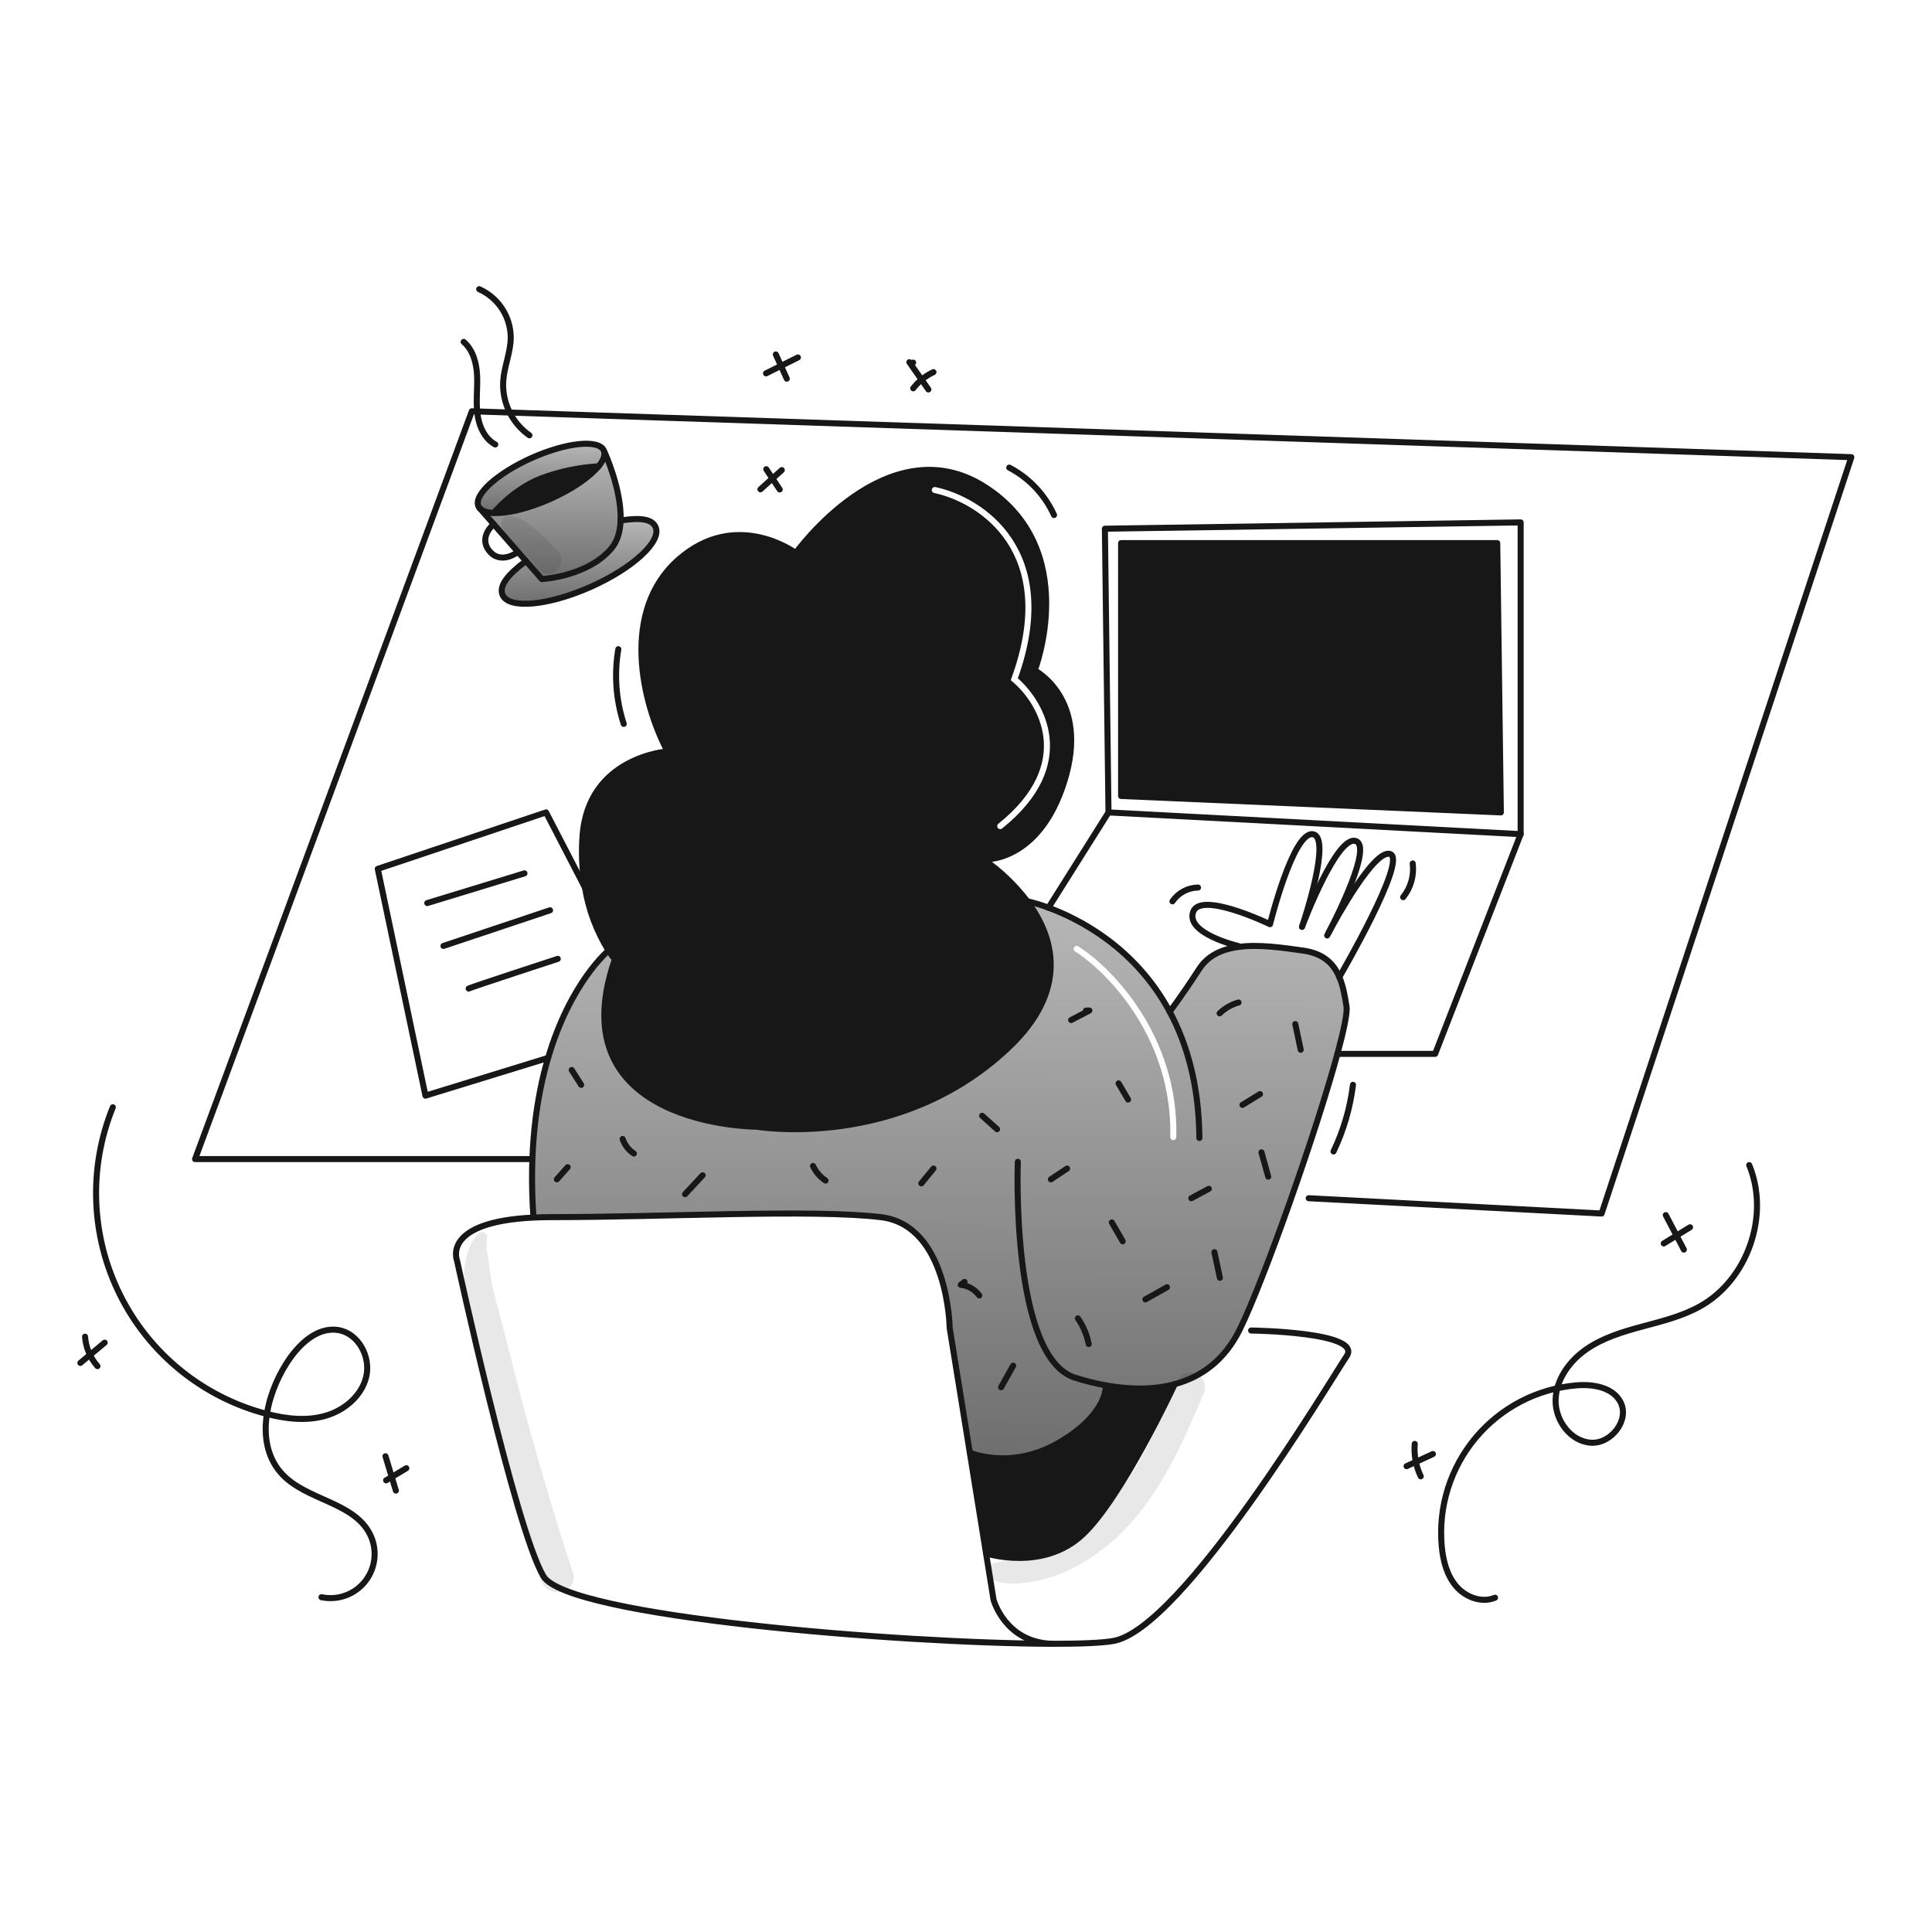 <svg width="960" height="960" viewBox="0 0 960 960" fill="none" xmlns="http://www.w3.org/2000/svg">
<g clip-path="url(#clip0_510_1393)">
<path fill-rule="evenodd" clip-rule="evenodd" d="M526.66 716.569C550.805 702.269 549.465 688.377 549.465 688.377C561.418 690.543 573.172 690.648 583.72 687.786L583.729 687.776C597.165 684.137 608.653 675.658 616.093 660.458C628.17 635.782 654.035 562.464 664.563 523.658C667.765 511.828 669.551 503.21 669.076 500.15C668.278 494.971 667.376 489.878 665.504 485.488V485.479C662.672 478.79 657.598 473.706 647.279 472.3C646.583 472.205 645.876 472.108 645.159 472.009C635.88 470.728 624.889 469.21 615.266 470.542C607.33 471.644 600.327 474.675 595.966 481.365C585.9 496.796 581.2 502.678 581.2 502.678C564.039 470.734 536.122 456.612 520.985 451.034C517.541 449.722 514.01 448.649 510.419 447.822C523.353 465.183 531.839 491.741 500.719 520.941C446.396 571.918 375.967 559.841 375.967 559.841C375.967 559.841 276.699 559.841 305.538 476.67C304.393 475.283 303.339 473.823 302.383 472.299C302.383 472.299 283.493 487.891 272.348 525.672C266.475 545.569 262.75 571.614 265.069 604.785L265.078 604.994C267.857 604.855 270.837 604.785 274.02 604.785C292.699 604.785 313.495 604.332 334.151 603.882C375.047 602.992 415.393 602.113 437.673 604.785C471.206 608.807 471.881 659.785 471.881 659.785L481.896 721.805C481.896 721.805 502.515 730.869 526.66 716.569ZM535.805 470.235C535.106 469.79 534.179 469.996 533.734 470.695C533.29 471.394 533.496 472.321 534.195 472.765C550.409 483.084 582.684 516.053 581.5 564.964C581.48 565.792 582.136 566.48 582.964 566.5C583.792 566.52 584.48 565.864 584.5 565.036C585.716 514.747 552.591 480.916 535.805 470.235Z" fill="url(#paint0_linear_510_1393)"/>
<path fill-rule="evenodd" clip-rule="evenodd" d="M528.893 388.142C541.636 347.226 514.136 333.135 514.136 333.135C514.136 333.135 537.61 272.766 489.32 241.913C441.03 211.06 395.42 274.781 395.42 274.781C395.42 274.781 365.907 252.641 337.068 278.135C308.229 303.629 318.957 349.239 331.699 373.383C331.699 373.383 292.123 376.063 289.444 415.639C288.838 424.117 289.249 432.638 290.669 441.019L290.679 441.028C292.479 452.122 296.457 462.75 302.385 472.3C303.341 473.823 304.395 475.283 305.54 476.671C276.701 559.842 375.969 559.842 375.969 559.842C375.969 559.842 446.398 571.92 500.721 520.942C531.839 491.742 523.353 465.184 510.421 447.823H510.411C504.312 439.78 496.966 432.765 488.652 427.042C488.652 427.042 516.15 429.058 528.893 388.142ZM464.811 242.033C464 241.861 463.204 242.379 463.033 243.189C462.861 244 463.379 244.796 464.189 244.967C475.317 247.323 490.608 254.747 500.263 269.292C509.866 283.76 514.064 305.534 502.591 336.986L502.231 337.972L503.034 338.648C509.663 344.226 517.242 354.447 518.533 366.917C519.811 379.266 514.955 394.175 496.061 409.33C495.415 409.848 495.312 410.792 495.83 411.439C496.348 412.085 497.292 412.188 497.939 411.67C517.445 396.025 522.922 380.184 521.517 366.608C520.177 353.657 512.603 343.093 505.761 337.039C517.052 305.404 512.897 282.9 502.762 267.633C492.575 252.286 476.516 244.51 464.811 242.033Z" fill="#171717"/>
<path d="M743.97 269.869L745.766 403.677L557.065 395.515V269.869H743.97Z" fill="#171717"/>
<path d="M583.719 687.789C583.319 688.663 557.36 744.44 537.833 762.627C518.164 780.966 489.972 771.882 489.972 771.882L481.899 721.806C481.899 721.806 502.518 730.88 526.663 716.57C550.808 702.26 549.468 688.378 549.468 688.378C561.417 690.544 573.171 690.649 583.719 687.789Z" fill="#171717"/>
<path d="M325.749 261.869C328.913 268.976 314.461 282.298 293.48 291.638C272.499 300.978 252.925 302.784 249.761 295.677C247.785 291.239 252.203 285.614 261.278 278.811L261.344 278.744L269.23 287.744C269.23 287.744 292.207 286.575 303.961 272.293C306.935 268.673 308.18 263.837 308.37 258.629C318.052 257.137 323.944 257.811 325.749 261.869Z" fill="url(#paint1_linear_510_1393)"/>
<path d="M308.37 258.628C308.18 263.836 306.935 268.672 303.961 272.292C292.207 286.574 269.231 287.743 269.231 287.743L261.344 278.743L257.391 274.243L245.291 260.437L238.591 252.788C239.903 254.07 242.231 254.764 245.291 254.897C252.091 255.197 262.509 252.769 273.417 247.913C284.325 243.057 293.105 236.948 297.429 231.693C299.586 229.071 300.641 226.657 300.289 224.728L300.413 224.709C300.413 224.709 308.949 243.273 308.37 258.628Z" fill="url(#paint2_linear_510_1393)"/>
<path d="M238.6 252.785C238.227 252.441 237.93 252.023 237.726 251.559C235.218 245.924 247.133 235.139 264.332 227.49C281.531 219.841 297.522 218.197 300.032 223.841C300.158 224.123 300.248 224.42 300.298 224.725C300.65 226.654 299.598 229.068 297.438 231.69C287.674 232.266 278.05 234.293 268.884 237.705C254.807 243.188 245.3 254.899 245.3 254.899C242.236 254.761 239.908 254.067 238.6 252.785Z" fill="url(#paint3_linear_510_1393)"/>
<path d="M268.879 237.706C278.045 234.295 287.669 232.267 297.433 231.691C293.109 236.946 284.333 243.056 273.421 247.911C262.509 252.766 252.1 255.2 245.3 254.9C245.3 254.9 254.807 243.189 268.879 237.706Z" fill="#171717"/>
<path d="M290.667 441.021C289.247 432.64 288.836 424.119 289.442 415.641C292.121 376.065 331.697 373.385 331.697 373.385C318.955 349.241 308.227 303.631 337.066 278.137C365.905 252.643 395.418 274.783 395.418 274.783C395.418 274.783 441.028 211.062 489.318 241.915C537.608 272.768 514.137 333.135 514.137 333.135C514.137 333.135 541.637 347.226 528.894 388.142C516.151 429.058 488.653 427.042 488.653 427.042C496.967 432.765 504.313 439.78 510.412 447.823" stroke="#171717" stroke-width="3" stroke-linecap="round" stroke-linejoin="round"/>
<path d="M510.421 447.824C523.353 465.185 531.839 491.743 500.721 520.943C446.398 571.921 375.969 559.843 375.969 559.843C375.969 559.843 276.701 559.843 305.54 476.672C304.395 475.285 303.341 473.825 302.385 472.301C296.457 462.752 292.479 452.124 290.679 441.029" stroke="#171717" stroke-width="3" stroke-linecap="round" stroke-linejoin="round"/>
<path d="M302.383 472.299C302.383 472.299 283.493 487.891 272.348 525.672C266.475 545.572 262.748 571.614 265.069 604.785" stroke="#171717" stroke-width="3" stroke-linecap="round" stroke-linejoin="round"/>
<path d="M510.411 447.824H510.421C514.013 448.651 517.543 449.724 520.987 451.036C536.124 456.614 564.041 470.736 581.202 502.68C589.82 518.719 595.74 539.243 595.968 565.441" stroke="#171717" stroke-width="3" stroke-linecap="round" stroke-linejoin="round"/>
<path d="M665.499 485.481C662.667 478.792 657.593 473.708 647.274 472.302C637.582 470.981 625.628 469.109 615.261 470.544C607.327 471.644 600.324 474.677 595.961 481.367C585.904 496.8 581.199 502.68 581.199 502.68" stroke="#171717" stroke-width="3" stroke-linecap="round" stroke-linejoin="round"/>
<path d="M583.729 687.778C597.165 684.139 608.653 675.663 616.093 660.46C628.17 635.783 654.035 562.465 664.562 523.66C667.763 511.83 669.551 503.212 669.076 500.152C668.276 494.973 667.376 489.88 665.504 485.49" stroke="#171717" stroke-width="3" stroke-linecap="round" stroke-linejoin="round"/>
<path d="M505.755 577.289C505.755 577.289 502.069 674.542 534.262 684.605C539.246 686.174 544.322 687.434 549.462 688.377C561.415 690.543 573.169 690.648 583.717 687.788" stroke="#171717" stroke-width="3" stroke-linecap="round" stroke-linejoin="round"/>
<path d="M522.555 816.787C448.639 816.607 281.793 803.437 269.991 783.198C255.909 759.053 227.061 626.253 227.061 626.253C227.061 626.253 219.317 607.172 265.078 604.999C267.853 604.857 270.834 604.788 274.02 604.79C329.683 604.79 404.141 600.762 437.673 604.79C471.205 608.818 471.881 659.79 471.881 659.79L481.896 721.81L489.973 771.886L493.673 794.833C493.673 794.833 499.28 815.933 522.55 816.792" stroke="#171717" stroke-width="3" stroke-linecap="round" stroke-linejoin="round"/>
<path d="M522.555 816.787H522.631" stroke="#171717" stroke-width="3" stroke-linecap="round" stroke-linejoin="round"/>
<path d="M621.68 661.125C621.68 661.125 677.28 661.8 669.152 673.867C661.024 685.934 587.552 809.357 553.19 815.391C547.64 816.369 536.865 816.816 522.631 816.791" stroke="#171717" stroke-width="3" stroke-linecap="round" stroke-linejoin="round"/>
<path d="M263.225 575.94H96.939L234.443 204.363L919.929 227.168L795.842 602.993L650.299 595.391" stroke="#171717" stroke-width="3" stroke-linecap="round" stroke-linejoin="round"/>
<path d="M659.46 464.823C659.471 464.803 659.484 464.784 659.498 464.766C659.546 464.661 659.698 464.385 659.916 463.966C659.992 463.814 660.078 463.653 660.173 463.472C664.088 456.156 682.968 421.758 690.76 424.352C699.407 427.231 666.06 484.538 665.504 485.479V485.488" stroke="#171717" stroke-width="3" stroke-linecap="round" stroke-linejoin="round"/>
<path d="M646.945 460.576C646.946 460.568 646.95 460.562 646.955 460.557V460.548C646.959 460.531 646.965 460.515 646.974 460.5C646.987 460.473 646.996 460.444 647.002 460.415C648.123 457.469 664.267 415.289 673.551 417.874C682.16 420.274 664.039 456.044 660.172 463.474" stroke="#171717" stroke-width="3" stroke-linecap="round" stroke-linejoin="round"/>
<path d="M615.19 470.03C615.19 470.03 589.259 463.93 592.832 453.202C596.405 442.474 631.068 459.235 631.068 459.235C631.068 459.235 642.468 413.179 652.305 414.519C661.798 415.811 647.991 457.458 647.005 460.419" stroke="#171717" stroke-width="3" stroke-linecap="round" stroke-linejoin="round"/>
<path d="M664.552 523.66H664.562H713.117L755.601 414.491V259.58L549.017 262.715L550.804 403.678L520.986 451.036" stroke="#171717" stroke-width="3" stroke-linecap="round" stroke-linejoin="round"/>
<path d="M550.805 403.678L755.602 414.491" stroke="#171717" stroke-width="3" stroke-linecap="round" stroke-linejoin="round"/>
<path d="M557.065 269.869V395.515L745.766 403.677L743.97 269.869H557.065Z" stroke="#171717" stroke-width="3" stroke-linecap="round" stroke-linejoin="round"/>
<path d="M290.677 441.03L290.667 441.021L271.331 403.678L187.713 431.737L211.411 544.422L272.348 525.675" stroke="#171717" stroke-width="3" stroke-linecap="round" stroke-linejoin="round"/>
<path d="M238.6 252.785C238.227 252.441 237.93 252.023 237.726 251.559C235.218 245.924 247.133 235.139 264.332 227.49C281.531 219.841 297.522 218.197 300.032 223.841C300.158 224.123 300.248 224.42 300.298 224.725C300.65 226.654 299.598 229.068 297.438 231.69C293.114 236.945 284.338 243.055 273.426 247.91C262.514 252.765 252.1 255.199 245.3 254.899C242.236 254.761 239.908 254.067 238.6 252.785Z" stroke="#171717" stroke-width="3" stroke-linecap="round" stroke-linejoin="round"/>
<path d="M238.234 252.376L238.595 252.785L245.295 260.434L257.395 274.24L261.348 278.74L269.235 287.74C269.235 287.74 292.211 286.571 303.965 272.289C306.939 268.669 308.184 263.833 308.374 258.625C308.953 243.27 300.421 224.703 300.421 224.703" stroke="#171717" stroke-width="3" stroke-linecap="round" stroke-linejoin="round"/>
<path d="M308.3 258.639C308.319 258.639 308.348 258.629 308.367 258.629C318.049 257.138 323.941 257.812 325.746 261.87C328.91 268.977 314.458 282.299 293.477 291.639C272.496 300.979 252.922 302.785 249.758 295.678C247.782 291.24 252.2 285.615 261.275 278.812" stroke="#171717" stroke-width="3" stroke-linecap="round" stroke-linejoin="round"/>
<path d="M245.3 260.434C245.3 260.434 237.452 266.895 243.238 273.87C249.024 280.845 257.396 274.24 257.396 274.24" stroke="#171717" stroke-width="3" stroke-linecap="round" stroke-linejoin="round"/>
<path d="M245.3 254.899C245.3 254.899 254.812 243.193 268.884 237.71C278.05 234.299 287.674 232.271 297.438 231.695" stroke="#171717" stroke-width="3" stroke-linecap="round" stroke-linejoin="round"/>
<path d="M212.304 448.726L260.603 433.969" stroke="#171717" stroke-width="3" stroke-linecap="round" stroke-linejoin="round"/>
<path d="M220.352 470.031L273.317 452.309" stroke="#171717" stroke-width="3" stroke-linecap="round" stroke-linejoin="round"/>
<path d="M232.876 491.21C234.662 490.316 277.146 476.453 277.146 476.453" stroke="#171717" stroke-width="3" stroke-linecap="round" stroke-linejoin="round"/>
<path d="M489.973 771.882C489.973 771.882 518.165 780.966 537.834 762.627C557.361 744.44 583.321 688.663 583.72 687.789L583.729 687.779" stroke="#171717" stroke-width="3" stroke-linecap="round" stroke-linejoin="round"/>
<path d="M481.899 721.805C481.899 721.805 502.518 730.879 526.663 716.569C550.808 702.259 549.468 688.377 549.468 688.377" stroke="#171717" stroke-width="3" stroke-linecap="round" stroke-linejoin="round"/>
<path d="M662.622 572.157C667.61 561.711 670.875 550.526 672.292 539.037" stroke="#171717" stroke-width="3" stroke-linecap="round" stroke-linejoin="round"/>
<path d="M309.935 359.7C306.045 347.728 305.12 334.99 307.241 322.582" stroke="#171717" stroke-width="3" stroke-linecap="round" stroke-linejoin="round"/>
<path d="M263.077 216.304C258.79 213.3 255.343 209.25 253.062 204.539C250.781 199.827 249.742 194.611 250.044 189.385C250.55 182.052 253.725 175.046 253.789 167.696C253.753 162.611 252.254 157.644 249.472 153.387C246.69 149.13 242.742 145.764 238.1 143.689" stroke="#171717" stroke-width="3" stroke-linecap="round" stroke-linejoin="round"/>
<path d="M246.09 220.855C240.633 217.896 237.912 211.478 237.19 205.313C236.468 199.148 237.348 192.906 237.07 186.705C236.792 180.504 235.097 173.93 230.39 169.883" stroke="#171717" stroke-width="3" stroke-linecap="round" stroke-linejoin="round"/>
<path d="M523.737 255.91C519.154 245.796 511.322 237.503 501.486 232.35" stroke="#171717" stroke-width="3" stroke-linecap="round" stroke-linejoin="round"/>
<path d="M646.314 521.605L643.621 508.863" stroke="#171717" stroke-width="3" stroke-linecap="round" stroke-linejoin="round"/>
<path d="M606.026 503.505C608.669 500.973 611.894 499.13 615.417 498.139" stroke="#171717" stroke-width="3" stroke-linecap="round" stroke-linejoin="round"/>
<path d="M617.362 549.004L626.097 543.664" stroke="#171717" stroke-width="3" stroke-linecap="round" stroke-linejoin="round"/>
<path d="M630.173 584.664L626.819 572.59" stroke="#171717" stroke-width="3" stroke-linecap="round" stroke-linejoin="round"/>
<path d="M591.941 595.4L600.661 590.705" stroke="#171717" stroke-width="3" stroke-linecap="round" stroke-linejoin="round"/>
<path d="M606.155 634.94L603.432 622.205" stroke="#171717" stroke-width="3" stroke-linecap="round" stroke-linejoin="round"/>
<path d="M569.127 645.681L579.849 639.629" stroke="#171717" stroke-width="3" stroke-linecap="round" stroke-linejoin="round"/>
<path d="M540.966 667.834C540.079 663.26 538.251 658.921 535.6 655.09" stroke="#171717" stroke-width="3" stroke-linecap="round" stroke-linejoin="round"/>
<path d="M557.862 616.784L552.462 607.412" stroke="#171717" stroke-width="3" stroke-linecap="round" stroke-linejoin="round"/>
<path d="M522.186 586.005L530.235 580.639" stroke="#171717" stroke-width="3" stroke-linecap="round" stroke-linejoin="round"/>
<path d="M560.543 546.357L555.813 538.328" stroke="#171717" stroke-width="3" stroke-linecap="round" stroke-linejoin="round"/>
<path d="M532.247 506.858L541.312 502.117L539.625 502.163" stroke="#171717" stroke-width="3" stroke-linecap="round" stroke-linejoin="round"/>
<path d="M495.437 561.099L488.037 554.42" stroke="#171717" stroke-width="3" stroke-linecap="round" stroke-linejoin="round"/>
<path d="M497.425 689.328L503.447 678.588" stroke="#171717" stroke-width="3" stroke-linecap="round" stroke-linejoin="round"/>
<path d="M486.6 643.716C485.516 642.241 484.138 641.007 482.553 640.091C480.968 639.176 479.211 638.599 477.392 638.397L479.263 636.979" stroke="#171717" stroke-width="3" stroke-linecap="round" stroke-linejoin="round"/>
<path d="M457.8 588.017L463.836 580.639" stroke="#171717" stroke-width="3" stroke-linecap="round" stroke-linejoin="round"/>
<path d="M410.21 586.62C407.521 584.807 405.371 582.302 403.985 579.369" stroke="#171717" stroke-width="3" stroke-linecap="round" stroke-linejoin="round"/>
<path d="M340.418 593.382L349.137 583.992" stroke="#171717" stroke-width="3" stroke-linecap="round" stroke-linejoin="round"/>
<path d="M314.974 573.194C312.359 571.464 310.391 568.914 309.381 565.945" stroke="#171717" stroke-width="3" stroke-linecap="round" stroke-linejoin="round"/>
<path d="M276.699 586.004L282.065 579.967" stroke="#171717" stroke-width="3" stroke-linecap="round" stroke-linejoin="round"/>
<path d="M288.771 539.054L284.076 531.676" stroke="#171717" stroke-width="3" stroke-linecap="round" stroke-linejoin="round"/>
<path d="M387.43 243.221L380.753 233.139" stroke="#171717" stroke-width="3" stroke-linecap="round" stroke-linejoin="round"/>
<path d="M377.857 243.126L388.463 233.596" stroke="#171717" stroke-width="3" stroke-linecap="round" stroke-linejoin="round"/>
<path d="M453.771 192.955C456.437 189.511 459.886 186.752 463.832 184.906" stroke="#171717" stroke-width="3" stroke-linecap="round" stroke-linejoin="round"/>
<path d="M461.311 193.513L451.854 179.973C451.935 180.143 452.058 180.29 452.212 180.399C452.365 180.508 452.544 180.576 452.732 180.596C452.919 180.617 453.109 180.588 453.282 180.514C453.455 180.44 453.607 180.322 453.721 180.173" stroke="#171717" stroke-width="3" stroke-linecap="round" stroke-linejoin="round"/>
<path d="M697.223 445.8C699.1 443.471 700.488 440.787 701.303 437.908C702.117 435.03 702.342 432.016 701.964 429.049" stroke="#171717" stroke-width="3" stroke-linecap="round" stroke-linejoin="round"/>
<path d="M582.59 447.86C584.003 445.784 585.894 444.079 588.105 442.888C590.315 441.697 592.779 441.054 595.29 441.016" stroke="#171717" stroke-width="3" stroke-linecap="round" stroke-linejoin="round"/>
<path d="M56.066 550.193C50.008 565.111 47.197 581.148 47.82 597.236C48.444 613.325 52.486 629.096 59.68 643.5C66.873 657.905 77.052 670.612 89.539 680.776C102.026 690.939 116.535 698.327 132.1 702.446C141.718 704.992 151.993 706.246 161.568 703.546C171.143 700.846 179.863 693.532 182.037 683.824C184.211 674.116 178.093 662.664 168.295 660.936C157.614 659.053 148.251 668.174 142.424 677.321C131.768 694.051 126.651 717.977 140.181 732.482C152.381 745.566 175.702 746.301 183.787 762.262C185.654 765.948 186.442 770.086 186.06 774.2C185.678 778.314 184.142 782.236 181.629 785.515C179.115 788.794 175.727 791.296 171.854 792.734C167.98 794.171 163.78 794.486 159.736 793.64" stroke="#171717" stroke-width="3" stroke-linecap="round" stroke-linejoin="round"/>
<path d="M742.871 793.889C736.243 796.689 728.201 793.636 723.532 788.162C718.863 782.688 717.021 775.332 716.38 768.162C714.644 748.751 720.687 729.445 733.181 714.488C745.674 699.531 763.595 690.147 783.005 688.399C791.305 687.651 801.155 689.19 805.123 696.514C809.959 705.443 800.699 717.482 790.563 716.875C780.427 716.268 772.736 705.821 772.963 695.67C773.19 685.519 779.781 676.342 788.11 670.534C796.439 664.726 806.374 661.754 816.178 659.113C825.982 656.472 835.984 654.02 844.841 649.054C868.441 635.82 879.507 603.927 869.17 578.92" stroke="#171717" stroke-width="3" stroke-linecap="round" stroke-linejoin="round"/>
<path d="M826.699 617.865L839.778 609.816" stroke="#171717" stroke-width="3" stroke-linecap="round" stroke-linejoin="round"/>
<path d="M836.7 620.915L827.718 603.773" stroke="#171717" stroke-width="3" stroke-linecap="round" stroke-linejoin="round"/>
<path d="M698.924 728.535L712 722.5" stroke="#171717" stroke-width="3" stroke-linecap="round" stroke-linejoin="round"/>
<path d="M705.96 733.569C703.56 728.56 702.53 723.005 702.975 717.469" stroke="#171717" stroke-width="3" stroke-linecap="round" stroke-linejoin="round"/>
<path d="M191.851 735.577L201.912 729.541" stroke="#171717" stroke-width="3" stroke-linecap="round" stroke-linejoin="round"/>
<path d="M196.7 740.665L191.548 723.6" stroke="#171717" stroke-width="3" stroke-linecap="round" stroke-linejoin="round"/>
<path d="M39.93 677.224L52 667.164" stroke="#171717" stroke-width="3" stroke-linecap="round" stroke-linejoin="round"/>
<path d="M48.436 678.829C44.831 674.759 42.663 669.616 42.265 664.193" stroke="#171717" stroke-width="3" stroke-linecap="round" stroke-linejoin="round"/>
<path d="M390.95 188.158L385.5 176.125" stroke="#171717" stroke-width="3" stroke-linecap="round" stroke-linejoin="round"/>
<path d="M380.63 185.515L396.469 177.623" stroke="#171717" stroke-width="3" stroke-linecap="round" stroke-linejoin="round"/>
<g opacity="0.1">
<path d="M249.121 261.313C250.837 266.04 254.29 268.973 257.832 272.362C261.423 275.797 264.864 279.415 268.175 283.12C273.694 289.296 282.752 280.187 277.257 274.038C273.787 270.143 270.052 266.492 266.08 263.11C262.088 259.721 258.305 256.763 252.918 256.328C252.312 256.332 251.716 256.474 251.174 256.744C250.632 257.015 250.16 257.406 249.793 257.887C249.426 258.368 249.174 258.928 249.057 259.522C248.94 260.116 248.961 260.728 249.118 261.313H249.121Z" fill="#171717"/>
</g>
<g opacity="0.1">
<path d="M492.031 784.157C496.795 787.575 504.117 786.993 509.654 786.391C515.443 785.719 521.119 784.286 526.533 782.127C538.333 777.519 549.019 769.893 557.933 760.959C576.768 742.09 587.541 717.137 597.882 693.014C599.46 689.334 598.948 685.165 595.242 682.945C592.168 681.103 586.726 681.932 585.173 685.585C575.817 707.592 566.25 730.551 550.057 748.545C542.586 756.936 533.56 763.801 523.478 768.76C518.536 771.147 513.347 772.985 508.005 774.239C502.819 775.485 496.805 775.254 492.027 777.681C489.303 779.065 489.91 782.638 492.027 784.157H492.031Z" fill="#171717"/>
</g>
<g opacity="0.1">
<path d="M237.786 612.855C233.353 617.183 231.533 623.843 230.84 629.774C230.018 636.806 231.481 643.939 232.714 650.874C235.434 666.161 238.991 681.244 242.742 696.307C250.232 726.381 259.194 756.094 268.996 785.49C272.281 795.341 287.939 791.126 284.636 781.179C275.37 753.279 267.164 725.085 259.503 696.709C255.717 682.685 252.417 668.536 248.647 654.509C246.914 648.059 245.026 641.587 243.924 634.99C243.342 631.506 243.001 628.074 242.534 624.59C242.298 622.832 241.592 621.343 241.634 619.519C241.676 617.84 242.083 616.319 242.023 614.619C242.009 614.134 241.856 613.663 241.581 613.263C241.305 612.863 240.92 612.551 240.472 612.365C240.023 612.179 239.531 612.127 239.053 612.216C238.576 612.304 238.134 612.528 237.782 612.862L237.786 612.855Z" fill="#171717"/>
</g>
</g>
<defs>
<linearGradient id="paint0_linear_510_1393" x1="466.761" y1="447.822" x2="466.274" y2="723.13" gradientUnits="userSpaceOnUse">
<stop stop-color="#B7B7B7"/>
<stop offset="1" stop-color="#6F6F6F"/>
</linearGradient>
<linearGradient id="paint1_linear_510_1393" x1="287.74" y1="257.902" x2="287.68" y2="299.79" gradientUnits="userSpaceOnUse">
<stop stop-color="#B7B7B7"/>
<stop offset="1" stop-color="#6F6F6F"/>
</linearGradient>
<linearGradient id="paint2_linear_510_1393" x1="273.494" y1="224.709" x2="273.348" y2="287.399" gradientUnits="userSpaceOnUse">
<stop stop-color="#B7B7B7"/>
<stop offset="1" stop-color="#6F6F6F"/>
</linearGradient>
<linearGradient id="paint3_linear_510_1393" x1="268.879" y1="220.484" x2="268.83" y2="254.712" gradientUnits="userSpaceOnUse">
<stop stop-color="#B7B7B7"/>
<stop offset="1" stop-color="#6F6F6F"/>
</linearGradient>
<clipPath id="clip0_510_1393">
<rect width="884" height="677" fill="white" transform="translate(38 142)"/>
</clipPath>
</defs>
</svg>

